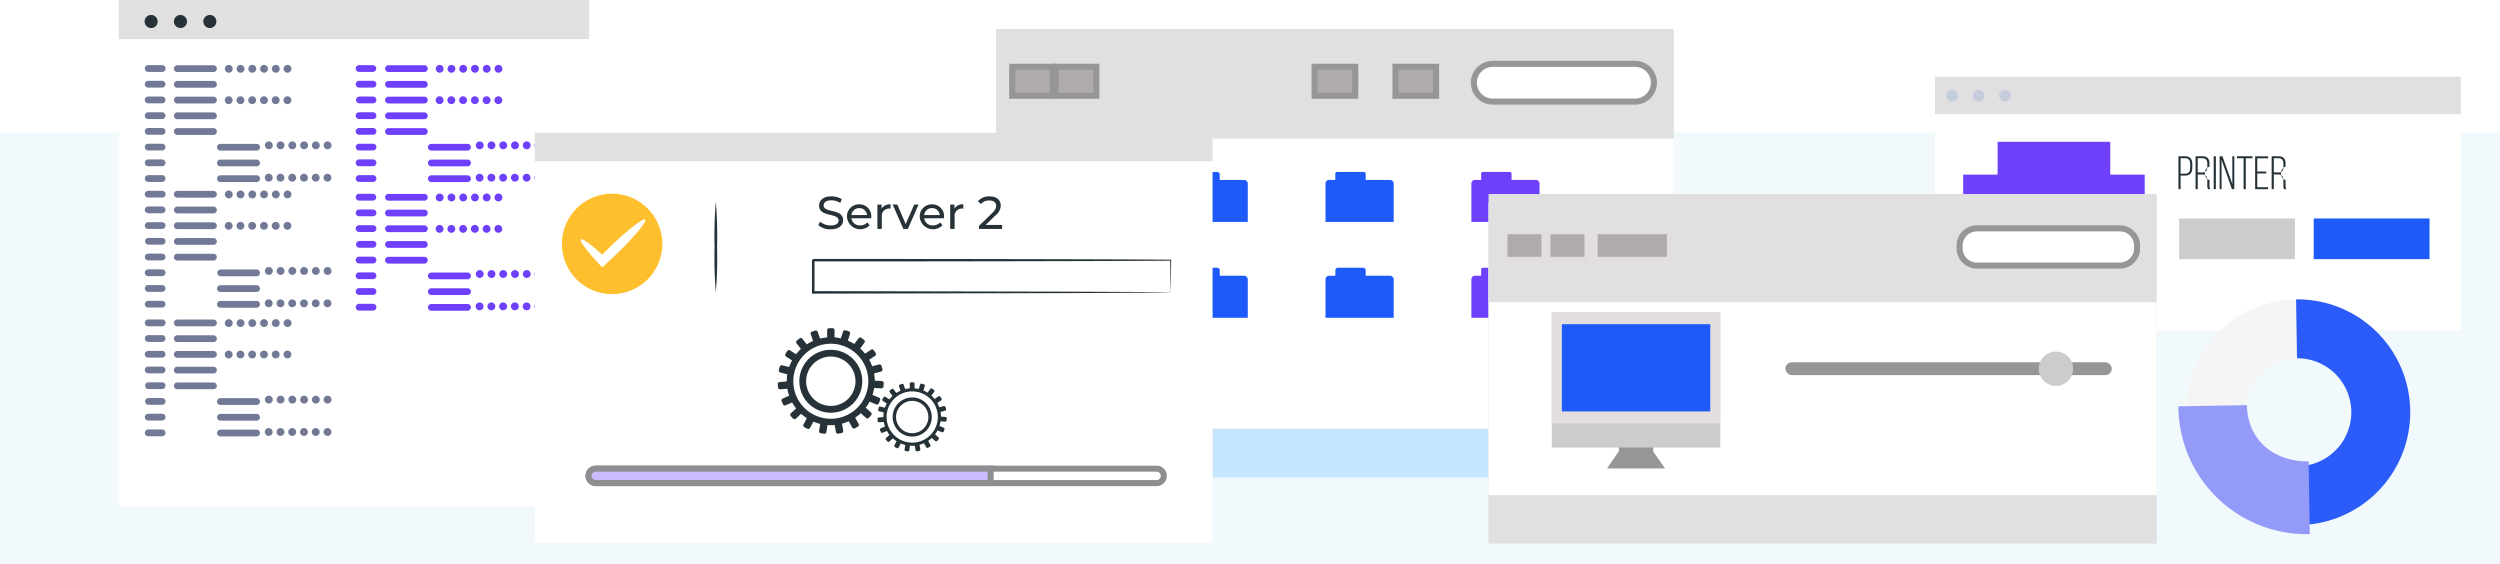 <svg xmlns="http://www.w3.org/2000/svg" xmlns:xlink="http://www.w3.org/1999/xlink" width="400.568" height="90.376" viewBox="0 0 400.568 90.376">
  <defs>
    <clipPath id="clip-path">
      <path id="Trazado_830762" data-name="Trazado 830762" d="M0,0H400.568V90.376H0Z" transform="translate(972.967 523.841)" fill="#12263f" opacity="0.37"/>
    </clipPath>
    <filter id="Trazado_830748" x="150.597" y="0.046" width="126.589" height="85.463" filterUnits="userSpaceOnUse">
      <feOffset dy="3" input="SourceAlpha"/>
      <feGaussianBlur stdDeviation="3" result="blur"/>
      <feFlood flood-opacity="0.161"/>
      <feComposite operator="in" in2="blur"/>
      <feComposite in="SourceGraphic"/>
    </filter>
    <filter id="Trazado_831293" x="10.033" y="-6" width="93.369" height="96.159" filterUnits="userSpaceOnUse">
      <feOffset dy="3" input="SourceAlpha"/>
      <feGaussianBlur stdDeviation="3" result="blur-2"/>
      <feFlood flood-opacity="0.161"/>
      <feComposite operator="in" in2="blur-2"/>
      <feComposite in="SourceGraphic"/>
    </filter>
    <filter id="Trazado_830747" x="76.698" y="15.284" width="126.589" height="80.634" filterUnits="userSpaceOnUse">
      <feOffset dy="3" input="SourceAlpha"/>
      <feGaussianBlur stdDeviation="3" result="blur-3"/>
      <feFlood flood-opacity="0.161"/>
      <feComposite operator="in" in2="blur-3"/>
      <feComposite in="SourceGraphic"/>
    </filter>
    <filter id="Rectángulo_383629" x="301.033" y="8.288" width="102.251" height="53.607" filterUnits="userSpaceOnUse">
      <feOffset dy="3" input="SourceAlpha"/>
      <feGaussianBlur stdDeviation="3" result="blur-4"/>
      <feFlood flood-opacity="0.161"/>
      <feComposite operator="in" in2="blur-4"/>
      <feComposite in="SourceGraphic"/>
    </filter>
    <filter id="Trazado_830749" x="229.502" y="26.459" width="125.062" height="69.636" filterUnits="userSpaceOnUse">
      <feOffset dy="3" input="SourceAlpha"/>
      <feGaussianBlur stdDeviation="3" result="blur-5"/>
      <feFlood flood-opacity="0.161"/>
      <feComposite operator="in" in2="blur-5"/>
      <feComposite in="SourceGraphic"/>
    </filter>
    <clipPath id="clip-path-2">
      <rect id="Rectángulo_383673" data-name="Rectángulo 383673" width="97.621" height="16.087" fill="none"/>
    </clipPath>
    <clipPath id="clip-path-3">
      <rect id="Rectángulo_383674" data-name="Rectángulo 383674" width="10.376" height="7.681" transform="translate(0 0)" fill="none"/>
    </clipPath>
  </defs>
  <g id="Enmascarar_grupo_1059127" data-name="Enmascarar grupo 1059127" transform="translate(-972.967 -523.841)" clip-path="url(#clip-path)">
    <path id="Trazado_830746" data-name="Trazado 830746" d="M0,0H400.568V69.092H0Z" transform="translate(972.967 545.125)" fill="#f2f9fc"/>
    <g id="Grupo_1085026" data-name="Grupo 1085026" transform="translate(1132.564 528.491)">
      <g transform="matrix(1, 0, 0, 1, -159.6, -4.65)" filter="url(#Trazado_830748)">
        <path id="Trazado_830748-2" data-name="Trazado 830748" d="M0,0H108.588V67.463H0Z" transform="translate(159.6 6.05)" fill="#c4e6ff"/>
      </g>
      <path id="Trazado_831295" data-name="Trazado 831295" d="M0,0H108.588V62.634H0Z" transform="translate(0 1.395)" fill="#fff"/>
      <rect id="Rectángulo_383640" data-name="Rectángulo 383640" width="25.384" height="62.634" transform="translate(0 1.395)" fill="#ccc"/>
      <g id="Grupo_1084983" data-name="Grupo 1084983">
        <rect id="Rectángulo_383641" data-name="Rectángulo 383641" width="108.588" height="17.571" fill="#e0e0e0"/>
        <g id="Grupo_1084982" data-name="Grupo 1084982" transform="translate(3.356 2.279)">
          <path id="Trazado_830597" data-name="Trazado 830597" d="M235.143,72.356A1.046,1.046,0,1,1,234.1,71.31,1.047,1.047,0,0,1,235.143,72.356Z" transform="translate(-233.05 -71.31)" fill="#e0e0e0"/>
          <circle id="Elipse_9697" data-name="Elipse 9697" cx="1.046" cy="1.046" r="1.046" transform="translate(4.697)" fill="#e0e0e0"/>
          <path id="Trazado_830598" data-name="Trazado 830598" d="M247.273,72.356a1.046,1.046,0,1,1-1.046-1.046A1.047,1.047,0,0,1,247.273,72.356Z" transform="translate(-235.778 -71.31)" fill="#e0e0e0"/>
        </g>
      </g>
      <path id="Trazado_830599" data-name="Trazado 830599" d="M353.318,81.616h-22.8a3.027,3.027,0,0,1-3.023-3.023h0a3.027,3.027,0,0,1,3.023-3.023h22.8a3.027,3.027,0,0,1,3.023,3.023h0A3.027,3.027,0,0,1,353.318,81.616Z" transform="translate(-250.938 -69.989)" fill="#fff" stroke="#969696" stroke-miterlimit="10" stroke-width="0.97"/>
      <rect id="Rectángulo_383642" data-name="Rectángulo 383642" width="6.511" height="4.65" transform="translate(63.998 6.046)" fill="#b0abab" stroke="#969696" stroke-miterlimit="10" stroke-width="0.97"/>
      <rect id="Rectángulo_383643" data-name="Rectángulo 383643" width="6.511" height="4.65" transform="translate(51.039 6.046)" fill="#b0abab" stroke="#969696" stroke-miterlimit="10" stroke-width="0.97"/>
      <rect id="Rectángulo_383644" data-name="Rectángulo 383644" width="6.511" height="4.65" transform="translate(2.589 6.046)" fill="#b0abab" stroke="#969696" stroke-miterlimit="10" stroke-width="0.97"/>
      <rect id="Rectángulo_383645" data-name="Rectángulo 383645" width="6.511" height="4.65" transform="translate(9.564 6.046)" fill="#b0abab" stroke="#969696" stroke-miterlimit="10" stroke-width="0.97"/>
      <g id="Grupo_1084984" data-name="Grupo 1084984" transform="translate(29.406 22.896)">
        <path id="Trazado_830600" data-name="Trazado 830600" d="M267.249,99.56h9.735a.6.6,0,0,1,.6.6V106.3H266.66v-6.146a.6.6,0,0,1,.6-.6Z" transform="translate(-266.66 -98.281)" fill="#1e5af9"/>
        <rect id="Rectángulo_383646" data-name="Rectángulo 383646" width="4.86" height="2.535" rx="0.38" transform="translate(1.573)" fill="#1e5af9"/>
      </g>
      <g id="Grupo_1084985" data-name="Grupo 1084985" transform="translate(52.783 22.896)">
        <path id="Trazado_830601" data-name="Trazado 830601" d="M297.409,99.56h9.735a.6.6,0,0,1,.6.6V106.3H296.82v-6.146a.6.6,0,0,1,.6-.6Z" transform="translate(-296.82 -98.281)" fill="#1e5af9"/>
        <path id="Trazado_830602" data-name="Trazado 830602" d="M299.145,97.91h4.278a.294.294,0,0,1,.295.295v1.945a.294.294,0,0,1-.295.295h-4.278a.294.294,0,0,1-.295-.295V98.2A.294.294,0,0,1,299.145,97.91Z" transform="translate(-297.277 -97.91)" fill="#1e5af9"/>
      </g>
      <g id="Grupo_1084986" data-name="Grupo 1084986" transform="translate(76.159 22.896)">
        <path id="Trazado_830603" data-name="Trazado 830603" d="M327.569,99.56H337.3a.6.6,0,0,1,.6.6V106.3H326.98v-6.146a.6.6,0,0,1,.6-.6Z" transform="translate(-326.98 -98.281)" fill="#6e40fc"/>
        <path id="Trazado_830604" data-name="Trazado 830604" d="M329.3,97.91h4.278a.294.294,0,0,1,.295.295v1.945a.294.294,0,0,1-.295.295H329.3a.294.294,0,0,1-.295-.295V98.2A.294.294,0,0,1,329.3,97.91Z" transform="translate(-327.437 -97.91)" fill="#6e40fc"/>
      </g>
      <g id="Grupo_1085033" data-name="Grupo 1085033" transform="translate(76.159 38.25)">
        <path id="Trazado_830603-2" data-name="Trazado 830603" d="M327.569,99.56H337.3a.6.6,0,0,1,.6.6V106.3H326.98v-6.146a.6.6,0,0,1,.6-.6Z" transform="translate(-326.98 -98.281)" fill="#6e40fc"/>
        <path id="Trazado_830604-2" data-name="Trazado 830604" d="M329.3,97.91h4.278a.294.294,0,0,1,.295.295v1.945a.294.294,0,0,1-.295.295H329.3a.294.294,0,0,1-.295-.295V98.2A.294.294,0,0,1,329.3,97.91Z" transform="translate(-327.437 -97.91)" fill="#6e40fc"/>
      </g>
      <g id="Grupo_1084987" data-name="Grupo 1084987" transform="translate(29.406 38.25)">
        <path id="Trazado_830605" data-name="Trazado 830605" d="M267.249,119.37h9.735a.6.6,0,0,1,.6.6v6.146H266.66v-6.146a.6.6,0,0,1,.6-.6Z" transform="translate(-266.66 -118.091)" fill="#1e5af9"/>
        <rect id="Rectángulo_383647" data-name="Rectángulo 383647" width="4.86" height="2.535" rx="0.38" transform="translate(1.573)" fill="#1e5af9"/>
      </g>
      <g id="Grupo_1084988" data-name="Grupo 1084988" transform="translate(52.783 38.25)">
        <path id="Trazado_830606" data-name="Trazado 830606" d="M297.409,119.37h9.735a.6.6,0,0,1,.6.6v6.146H296.82v-6.146a.6.6,0,0,1,.6-.6Z" transform="translate(-296.82 -118.091)" fill="#1e5af9"/>
        <rect id="Rectángulo_383648" data-name="Rectángulo 383648" width="4.86" height="2.535" rx="0.38" transform="translate(1.581)" fill="#1e5af9"/>
      </g>
      <g id="Grupo_1084989" data-name="Grupo 1084989" transform="translate(82.143 65.417)">
        <path id="Trazado_830607" data-name="Trazado 830607" d="M354.418,154.044H335.227a.528.528,0,0,1-.527-.527h0a.528.528,0,0,1,.527-.527h19.191a.528.528,0,0,1,.527.527h0A.528.528,0,0,1,354.418,154.044Z" transform="translate(-334.7 -152.82)" fill="#c4c4c4"/>
        <path id="Trazado_830608" data-name="Trazado 830608" d="M340.43,153.46a.69.69,0,1,1-.69-.69A.691.691,0,0,1,340.43,153.46Z" transform="translate(-335.678 -152.77)" fill="#263238"/>
      </g>
    </g>
    <g id="Grupo_1085028" data-name="Grupo 1085028" transform="translate(992 523.841)">
      <g transform="matrix(1, 0, 0, 1, -19.03, 0)" filter="url(#Trazado_831293)">
        <path id="Trazado_831293-2" data-name="Trazado 831293" d="M0,0H75.369V78.159H0Z" transform="translate(19.03)" fill="#fff"/>
      </g>
      <path id="Trazado_831294" data-name="Trazado 831294" d="M0,0H75.369V6.255H0Z" fill="#e0e0e0"/>
      <g id="Grupo_1084994" data-name="Grupo 1084994" transform="translate(4.193 10.394)">
        <path id="Trazado_830615" data-name="Trazado 830615" d="M102.924,82.2h-2.2a.543.543,0,1,1,0-1.085h2.2a.543.543,0,1,1,0,1.085Zm.543,1.969a.539.539,0,0,0-.543-.543h-2.2a.543.543,0,1,0,0,1.085h2.2A.539.539,0,0,0,103.466,84.17Zm0,2.519a.539.539,0,0,0-.543-.543h-2.2a.543.543,0,1,0,0,1.085h2.2A.539.539,0,0,0,103.466,86.689Zm0,2.519a.539.539,0,0,0-.543-.543h-2.2a.543.543,0,1,0,0,1.085h2.2A.539.539,0,0,0,103.466,89.208Zm0,2.519a.539.539,0,0,0-.543-.543h-2.2a.543.543,0,1,0,0,1.085h2.2A.539.539,0,0,0,103.466,91.727Zm0,2.519a.539.539,0,0,0-.543-.543h-2.2a.543.543,0,1,0,0,1.085h2.2A.539.539,0,0,0,103.466,94.246Zm0,2.519a.539.539,0,0,0-.543-.543h-2.2a.543.543,0,1,0,0,1.085h2.2A.539.539,0,0,0,103.466,96.765Zm0,2.519a.539.539,0,0,0-.543-.543h-2.2a.543.543,0,1,0,0,1.085h2.2A.539.539,0,0,0,103.466,99.284Zm8.231-17.61a.539.539,0,0,0-.543-.543h-5.774a.543.543,0,1,0,0,1.085h5.774A.539.539,0,0,0,111.7,81.675Zm0,2.519a.539.539,0,0,0-.543-.543h-5.774a.543.543,0,1,0,0,1.085h5.774A.539.539,0,0,0,111.7,84.194Zm0,2.519a.539.539,0,0,0-.543-.543h-5.774a.543.543,0,1,0,0,1.085h5.774A.539.539,0,0,0,111.7,86.713Zm0,2.519a.539.539,0,0,0-.543-.543h-5.774a.543.543,0,1,0,0,1.085h5.774A.539.539,0,0,0,111.7,89.232Zm0,2.519a.539.539,0,0,0-.543-.543h-5.774a.543.543,0,1,0,0,1.085h5.774A.539.539,0,0,0,111.7,91.751Zm6.914,2.519a.539.539,0,0,0-.543-.543h-5.774a.543.543,0,1,0,0,1.085h5.774A.539.539,0,0,0,118.611,94.27Zm0,2.519a.539.539,0,0,0-.543-.543h-5.774a.543.543,0,1,0,0,1.085h5.774A.539.539,0,0,0,118.611,96.789Zm0,2.519a.539.539,0,0,0-.543-.543h-5.774a.543.543,0,1,0,0,1.085h5.774A.539.539,0,0,0,118.611,99.308ZM114.24,81.7a.628.628,0,1,0-.628.628A.625.625,0,0,0,114.24,81.7Zm1.883,0a.628.628,0,1,0-.628.628A.625.625,0,0,0,116.123,81.7Zm1.883,0a.628.628,0,1,0-.628.628A.625.625,0,0,0,118.007,81.7Zm1.883,0a.628.628,0,1,0-.628.628A.625.625,0,0,0,119.89,81.7Zm1.883,0a.628.628,0,1,0-.628.628A.625.625,0,0,0,121.774,81.7Zm1.883,0a.628.628,0,1,0-.628.628A.625.625,0,0,0,123.657,81.7Zm-9.433,5.03a.628.628,0,1,0-.628.628A.625.625,0,0,0,114.224,86.728Zm1.883,0a.628.628,0,1,0-.628.628A.625.625,0,0,0,116.108,86.728Zm1.883,0a.628.628,0,1,0-.628.628A.625.625,0,0,0,117.991,86.728Zm1.883,0a.628.628,0,1,0-.628.628A.625.625,0,0,0,119.875,86.728Zm1.883,0a.628.628,0,1,0-.628.628A.625.625,0,0,0,121.758,86.728Zm1.883,0a.628.628,0,1,0-.628.628A.625.625,0,0,0,123.642,86.728Zm-2.984,7.231a.628.628,0,1,0-.628.628A.625.625,0,0,0,120.658,93.96Zm1.883,0a.628.628,0,1,0-.628.628A.625.625,0,0,0,122.541,93.96Zm1.883,0a.628.628,0,1,0-.628.628A.625.625,0,0,0,124.424,93.96Zm1.883,0a.628.628,0,1,0-.628.628A.625.625,0,0,0,126.308,93.96Zm1.883,0a.628.628,0,1,0-.628.628A.625.625,0,0,0,128.191,93.96Zm1.883,0a.628.628,0,1,0-.628.628A.625.625,0,0,0,130.075,93.96Zm-9.433,5.185a.628.628,0,1,0-.628.628A.625.625,0,0,0,120.642,99.145Zm1.883,0a.628.628,0,1,0-.628.628A.625.625,0,0,0,122.525,99.145Zm1.883,0a.628.628,0,1,0-.628.628A.625.625,0,0,0,124.409,99.145Zm1.883,0a.628.628,0,1,0-.628.628A.625.625,0,0,0,126.292,99.145Zm1.883,0a.628.628,0,1,0-.628.628A.625.625,0,0,0,128.176,99.145Zm1.883,0a.628.628,0,1,0-.628.628A.625.625,0,0,0,130.059,99.145Z" transform="translate(-100.18 -81.07)" fill="#727997"/>
        <path id="Trazado_830616" data-name="Trazado 830616" d="M102.924,108.172h-2.2a.543.543,0,1,1,0-1.085h2.2a.543.543,0,1,1,0,1.085Zm.543,1.969a.539.539,0,0,0-.543-.543h-2.2a.543.543,0,1,0,0,1.085h2.2A.539.539,0,0,0,103.466,110.14Zm0,2.519a.539.539,0,0,0-.543-.543h-2.2a.543.543,0,1,0,0,1.085h2.2A.539.539,0,0,0,103.466,112.659Zm0,2.519a.539.539,0,0,0-.543-.543h-2.2a.543.543,0,0,0,0,1.085h2.2A.539.539,0,0,0,103.466,115.178Zm0,2.519a.539.539,0,0,0-.543-.543h-2.2a.543.543,0,1,0,0,1.085h2.2A.539.539,0,0,0,103.466,117.7Zm0,2.519a.539.539,0,0,0-.543-.543h-2.2a.543.543,0,1,0,0,1.085h2.2A.539.539,0,0,0,103.466,120.216Zm0,2.519a.539.539,0,0,0-.543-.543h-2.2a.543.543,0,1,0,0,1.085h2.2A.539.539,0,0,0,103.466,122.735Zm0,2.519a.539.539,0,0,0-.543-.543h-2.2a.543.543,0,1,0,0,1.085h2.2A.539.539,0,0,0,103.466,125.254Zm8.231-17.61a.539.539,0,0,0-.543-.543h-5.774a.543.543,0,1,0,0,1.085h5.774A.539.539,0,0,0,111.7,107.645Zm0,2.519a.539.539,0,0,0-.543-.543h-5.774a.543.543,0,1,0,0,1.085h5.774A.539.539,0,0,0,111.7,110.164Zm0,2.519a.539.539,0,0,0-.543-.543h-5.774a.543.543,0,1,0,0,1.085h5.774A.539.539,0,0,0,111.7,112.683Zm0,2.519a.539.539,0,0,0-.543-.543h-5.774a.543.543,0,1,0,0,1.085h5.774A.539.539,0,0,0,111.7,115.2Zm0,2.519a.539.539,0,0,0-.543-.543h-5.774a.543.543,0,1,0,0,1.085h5.774A.539.539,0,0,0,111.7,117.721Zm6.914,2.519a.539.539,0,0,0-.543-.543h-5.774a.543.543,0,0,0,0,1.085h5.774A.539.539,0,0,0,118.611,120.24Zm0,2.519a.539.539,0,0,0-.543-.543h-5.774a.543.543,0,1,0,0,1.085h5.774A.539.539,0,0,0,118.611,122.759Zm0,2.519a.539.539,0,0,0-.543-.543h-5.774a.543.543,0,1,0,0,1.085h5.774A.539.539,0,0,0,118.611,125.278Zm-4.371-17.61a.628.628,0,1,0-.628.628A.625.625,0,0,0,114.24,107.668Zm1.883,0a.628.628,0,1,0-.628.628A.625.625,0,0,0,116.123,107.668Zm1.883,0a.628.628,0,1,0-.628.628A.625.625,0,0,0,118.007,107.668Zm1.883,0a.628.628,0,1,0-.628.628A.625.625,0,0,0,119.89,107.668Zm1.883,0a.628.628,0,1,0-.628.628A.625.625,0,0,0,121.774,107.668Zm1.883,0a.628.628,0,1,0-.628.628A.625.625,0,0,0,123.657,107.668Zm-9.433,5.03a.628.628,0,1,0-.628.628A.625.625,0,0,0,114.224,112.7Zm1.883,0a.628.628,0,1,0-.628.628A.625.625,0,0,0,116.108,112.7Zm1.883,0a.628.628,0,1,0-.628.628A.625.625,0,0,0,117.991,112.7Zm1.883,0a.628.628,0,1,0-.628.628A.625.625,0,0,0,119.875,112.7Zm1.883,0a.628.628,0,1,0-.628.628A.625.625,0,0,0,121.758,112.7Zm1.883,0a.628.628,0,1,0-.628.628A.625.625,0,0,0,123.642,112.7Zm-2.984,7.231a.628.628,0,1,0-.628.628A.625.625,0,0,0,120.658,119.93Zm1.883,0a.628.628,0,1,0-.628.628A.625.625,0,0,0,122.541,119.93Zm1.883,0a.628.628,0,1,0-.628.628A.625.625,0,0,0,124.424,119.93Zm1.883,0a.628.628,0,1,0-.628.628A.625.625,0,0,0,126.308,119.93Zm1.883,0a.628.628,0,1,0-.628.628A.625.625,0,0,0,128.191,119.93Zm1.883,0a.628.628,0,1,0-.628.628A.625.625,0,0,0,130.075,119.93Zm-9.433,5.185a.628.628,0,1,0-.628.628A.625.625,0,0,0,120.642,125.115Zm1.883,0a.628.628,0,1,0-.628.628A.625.625,0,0,0,122.525,125.115Zm1.883,0a.628.628,0,1,0-.628.628A.625.625,0,0,0,124.409,125.115Zm1.883,0a.628.628,0,1,0-.628.628A.625.625,0,0,0,126.292,125.115Zm1.883,0a.628.628,0,1,0-.628.628A.625.625,0,0,0,128.176,125.115Zm1.883,0a.628.628,0,1,0-.628.628A.625.625,0,0,0,130.059,125.115Z" transform="translate(-100.18 -86.911)" fill="#727997"/>
        <path id="Trazado_830617" data-name="Trazado 830617" d="M102.924,134.772h-2.2a.543.543,0,1,1,0-1.085h2.2a.543.543,0,1,1,0,1.085Zm.543,1.969a.539.539,0,0,0-.543-.543h-2.2a.543.543,0,1,0,0,1.085h2.2A.539.539,0,0,0,103.466,136.74Zm0,2.519a.539.539,0,0,0-.543-.543h-2.2a.543.543,0,1,0,0,1.085h2.2A.539.539,0,0,0,103.466,139.259Zm0,2.519a.539.539,0,0,0-.543-.543h-2.2a.543.543,0,1,0,0,1.085h2.2A.539.539,0,0,0,103.466,141.778Zm0,2.519a.539.539,0,0,0-.543-.543h-2.2a.543.543,0,0,0,0,1.085h2.2A.539.539,0,0,0,103.466,144.3Zm0,2.519a.539.539,0,0,0-.543-.543h-2.2a.543.543,0,0,0,0,1.085h2.2A.539.539,0,0,0,103.466,146.816Zm0,2.519a.539.539,0,0,0-.543-.543h-2.2a.543.543,0,1,0,0,1.085h2.2A.539.539,0,0,0,103.466,149.335Zm0,2.519a.539.539,0,0,0-.543-.543h-2.2a.543.543,0,1,0,0,1.085h2.2A.539.539,0,0,0,103.466,151.854Zm8.231-17.61a.539.539,0,0,0-.543-.543h-5.774a.543.543,0,1,0,0,1.085h5.774A.539.539,0,0,0,111.7,134.245Zm0,2.519a.539.539,0,0,0-.543-.543h-5.774a.543.543,0,1,0,0,1.085h5.774A.539.539,0,0,0,111.7,136.764Zm0,2.519a.539.539,0,0,0-.543-.543h-5.774a.543.543,0,1,0,0,1.085h5.774A.539.539,0,0,0,111.7,139.283Zm0,2.519a.539.539,0,0,0-.543-.543h-5.774a.543.543,0,1,0,0,1.085h5.774A.539.539,0,0,0,111.7,141.8Zm0,2.519a.539.539,0,0,0-.543-.543h-5.774a.543.543,0,1,0,0,1.085h5.774A.539.539,0,0,0,111.7,144.321Zm6.914,2.519a.539.539,0,0,0-.543-.543h-5.774a.543.543,0,1,0,0,1.085h5.774A.539.539,0,0,0,118.611,146.84Zm0,2.519a.539.539,0,0,0-.543-.543h-5.774a.543.543,0,1,0,0,1.085h5.774A.539.539,0,0,0,118.611,149.359Zm0,2.519a.539.539,0,0,0-.543-.543h-5.774a.543.543,0,1,0,0,1.085h5.774A.539.539,0,0,0,118.611,151.878Zm-4.371-17.61a.628.628,0,1,0-.628.628A.625.625,0,0,0,114.24,134.268Zm1.883,0a.628.628,0,1,0-.628.628A.625.625,0,0,0,116.123,134.268Zm1.883,0a.628.628,0,1,0-.628.628A.625.625,0,0,0,118.007,134.268Zm1.883,0a.628.628,0,1,0-.628.628A.625.625,0,0,0,119.89,134.268Zm1.883,0a.628.628,0,1,0-.628.628A.625.625,0,0,0,121.774,134.268Zm1.883,0a.628.628,0,1,0-.628.628A.625.625,0,0,0,123.657,134.268Zm-9.433,5.03a.628.628,0,1,0-.628.628A.625.625,0,0,0,114.224,139.3Zm1.883,0a.628.628,0,1,0-.628.628A.625.625,0,0,0,116.108,139.3Zm1.883,0a.628.628,0,1,0-.628.628A.625.625,0,0,0,117.991,139.3Zm1.883,0a.628.628,0,1,0-.628.628A.625.625,0,0,0,119.875,139.3Zm1.883,0a.628.628,0,1,0-.628.628A.625.625,0,0,0,121.758,139.3Zm1.883,0a.628.628,0,1,0-.628.628A.625.625,0,0,0,123.642,139.3Zm-2.984,7.232a.628.628,0,1,0-.628.628A.625.625,0,0,0,120.658,146.53Zm1.883,0a.628.628,0,1,0-.628.628A.625.625,0,0,0,122.541,146.53Zm1.883,0a.628.628,0,1,0-.628.628A.625.625,0,0,0,124.424,146.53Zm1.883,0a.628.628,0,1,0-.628.628A.625.625,0,0,0,126.308,146.53Zm1.883,0a.628.628,0,1,0-.628.628A.625.625,0,0,0,128.191,146.53Zm1.883,0a.628.628,0,1,0-.628.628A.625.625,0,0,0,130.075,146.53Zm-9.433,5.185a.628.628,0,1,0-.628.628A.625.625,0,0,0,120.642,151.715Zm1.883,0a.628.628,0,1,0-.628.628A.625.625,0,0,0,122.525,151.715Zm1.883,0a.628.628,0,1,0-.628.628A.625.625,0,0,0,124.409,151.715Zm1.883,0a.628.628,0,1,0-.628.628A.625.625,0,0,0,126.292,151.715Zm1.883,0a.628.628,0,1,0-.628.628A.625.625,0,0,0,128.176,151.715Zm1.883,0a.628.628,0,1,0-.628.628A.625.625,0,0,0,130.059,151.715Z" transform="translate(-100.18 -92.894)" fill="#727997"/>
        <path id="Trazado_830618" data-name="Trazado 830618" d="M146.524,82.2h-2.2a.543.543,0,1,1,0-1.085h2.2a.543.543,0,0,1,0,1.085Zm.543,1.969a.539.539,0,0,0-.543-.543h-2.2a.543.543,0,1,0,0,1.085h2.2A.539.539,0,0,0,147.066,84.17Zm0,2.519a.539.539,0,0,0-.543-.543h-2.2a.543.543,0,0,0,0,1.085h2.2A.539.539,0,0,0,147.066,86.689Zm0,2.519a.539.539,0,0,0-.543-.543h-2.2a.543.543,0,1,0,0,1.085h2.2A.539.539,0,0,0,147.066,89.208Zm0,2.519a.539.539,0,0,0-.543-.543h-2.2a.543.543,0,1,0,0,1.085h2.2A.539.539,0,0,0,147.066,91.727Zm0,2.519a.539.539,0,0,0-.543-.543h-2.2a.543.543,0,1,0,0,1.085h2.2A.539.539,0,0,0,147.066,94.246Zm0,2.519a.539.539,0,0,0-.543-.543h-2.2a.543.543,0,1,0,0,1.085h2.2A.539.539,0,0,0,147.066,96.765Zm0,2.519a.539.539,0,0,0-.543-.543h-2.2a.543.543,0,1,0,0,1.085h2.2A.539.539,0,0,0,147.066,99.284Zm8.231-17.61a.539.539,0,0,0-.543-.543h-5.774a.543.543,0,0,0,0,1.085h5.774A.539.539,0,0,0,155.3,81.675Zm0,2.519a.539.539,0,0,0-.543-.543h-5.774a.543.543,0,0,0,0,1.085h5.774A.539.539,0,0,0,155.3,84.194Zm0,2.519a.539.539,0,0,0-.543-.543h-5.774a.543.543,0,0,0,0,1.085h5.774A.539.539,0,0,0,155.3,86.713Zm0,2.519a.539.539,0,0,0-.543-.543h-5.774a.543.543,0,0,0,0,1.085h5.774A.539.539,0,0,0,155.3,89.232Zm0,2.519a.539.539,0,0,0-.543-.543h-5.774a.543.543,0,0,0,0,1.085h5.774A.539.539,0,0,0,155.3,91.751Zm6.914,2.519a.539.539,0,0,0-.543-.543h-5.774a.543.543,0,1,0,0,1.085h5.774A.539.539,0,0,0,162.211,94.27Zm0,2.519a.539.539,0,0,0-.543-.543h-5.774a.543.543,0,1,0,0,1.085h5.774A.539.539,0,0,0,162.211,96.789Zm0,2.519a.539.539,0,0,0-.543-.543h-5.774a.543.543,0,1,0,0,1.085h5.774A.539.539,0,0,0,162.211,99.308ZM157.84,81.7a.628.628,0,1,0-.628.628A.625.625,0,0,0,157.84,81.7Zm1.883,0a.628.628,0,1,0-.628.628A.625.625,0,0,0,159.723,81.7Zm1.883,0a.628.628,0,1,0-.628.628A.625.625,0,0,0,161.607,81.7Zm1.883,0a.628.628,0,1,0-.628.628A.625.625,0,0,0,163.49,81.7Zm1.883,0a.628.628,0,1,0-.628.628A.625.625,0,0,0,165.374,81.7Zm1.883,0a.628.628,0,1,0-.628.628A.625.625,0,0,0,167.257,81.7Zm-9.433,5.03a.628.628,0,1,0-.628.628A.625.625,0,0,0,157.824,86.728Zm1.883,0a.628.628,0,1,0-.628.628A.625.625,0,0,0,159.708,86.728Zm1.883,0a.628.628,0,1,0-.628.628A.625.625,0,0,0,161.591,86.728Zm1.883,0a.628.628,0,1,0-.628.628A.625.625,0,0,0,163.475,86.728Zm1.883,0a.628.628,0,1,0-.628.628A.625.625,0,0,0,165.358,86.728Zm1.883,0a.628.628,0,1,0-.628.628A.625.625,0,0,0,167.242,86.728Zm-2.984,7.231a.628.628,0,1,0-.628.628A.625.625,0,0,0,164.258,93.96Zm1.883,0a.628.628,0,1,0-.628.628A.625.625,0,0,0,166.141,93.96Zm1.883,0a.628.628,0,1,0-.628.628A.625.625,0,0,0,168.024,93.96Zm1.883,0a.628.628,0,1,0-.628.628A.625.625,0,0,0,169.908,93.96Zm1.883,0a.628.628,0,1,0-.628.628A.625.625,0,0,0,171.791,93.96Zm1.883,0a.628.628,0,1,0-.628.628A.625.625,0,0,0,173.675,93.96Zm-9.433,5.185a.628.628,0,1,0-.628.628A.625.625,0,0,0,164.242,99.145Zm1.883,0a.628.628,0,1,0-.628.628A.625.625,0,0,0,166.125,99.145Zm1.883,0a.628.628,0,1,0-.628.628A.625.625,0,0,0,168.009,99.145Zm1.883,0a.628.628,0,1,0-.628.628A.625.625,0,0,0,169.892,99.145Zm1.883,0a.628.628,0,1,0-.628.628A.625.625,0,0,0,171.776,99.145Zm1.883,0a.628.628,0,1,0-.628.628A.625.625,0,0,0,173.659,99.145Z" transform="translate(-109.987 -81.07)" fill="#6e40fc"/>
        <path id="Trazado_830619" data-name="Trazado 830619" d="M146.524,108.8h-2.2a.543.543,0,1,1,0-1.085h2.2a.543.543,0,0,1,0,1.085Zm.543,1.969a.539.539,0,0,0-.543-.543h-2.2a.543.543,0,1,0,0,1.085h2.2A.539.539,0,0,0,147.066,110.77Zm0,2.519a.539.539,0,0,0-.543-.543h-2.2a.543.543,0,1,0,0,1.085h2.2A.539.539,0,0,0,147.066,113.289Zm0,2.519a.539.539,0,0,0-.543-.543h-2.2a.543.543,0,0,0,0,1.085h2.2A.539.539,0,0,0,147.066,115.808Zm0,2.519a.539.539,0,0,0-.543-.543h-2.2a.543.543,0,1,0,0,1.085h2.2A.539.539,0,0,0,147.066,118.327Zm0,2.519a.539.539,0,0,0-.543-.543h-2.2a.543.543,0,1,0,0,1.085h2.2A.539.539,0,0,0,147.066,120.846Zm0,2.519a.539.539,0,0,0-.543-.543h-2.2a.543.543,0,1,0,0,1.085h2.2A.539.539,0,0,0,147.066,123.365Zm0,2.519a.539.539,0,0,0-.543-.543h-2.2a.543.543,0,1,0,0,1.085h2.2A.539.539,0,0,0,147.066,125.884Zm8.231-17.61a.539.539,0,0,0-.543-.543h-5.774a.543.543,0,0,0,0,1.085h5.774A.539.539,0,0,0,155.3,108.275Zm0,2.519a.539.539,0,0,0-.543-.543h-5.774a.543.543,0,0,0,0,1.085h5.774A.539.539,0,0,0,155.3,110.794Zm0,2.519a.539.539,0,0,0-.543-.543h-5.774a.543.543,0,0,0,0,1.085h5.774A.539.539,0,0,0,155.3,113.313Zm0,2.519a.539.539,0,0,0-.543-.543h-5.774a.543.543,0,0,0,0,1.085h5.774A.539.539,0,0,0,155.3,115.832Zm0,2.519a.539.539,0,0,0-.543-.543h-5.774a.543.543,0,0,0,0,1.085h5.774A.539.539,0,0,0,155.3,118.351Zm6.914,2.519a.539.539,0,0,0-.543-.543h-5.774a.543.543,0,1,0,0,1.085h5.774A.539.539,0,0,0,162.211,120.87Zm0,2.519a.539.539,0,0,0-.543-.543h-5.774a.543.543,0,1,0,0,1.085h5.774A.539.539,0,0,0,162.211,123.389Zm0,2.519a.539.539,0,0,0-.543-.543h-5.774a.543.543,0,1,0,0,1.085h5.774A.539.539,0,0,0,162.211,125.908ZM157.84,108.3a.628.628,0,1,0-.628.628A.625.625,0,0,0,157.84,108.3Zm1.883,0a.628.628,0,1,0-.628.628A.625.625,0,0,0,159.723,108.3Zm1.883,0a.628.628,0,1,0-.628.628A.625.625,0,0,0,161.607,108.3Zm1.883,0a.628.628,0,1,0-.628.628A.625.625,0,0,0,163.49,108.3Zm1.883,0a.628.628,0,1,0-.628.628A.625.625,0,0,0,165.374,108.3Zm1.883,0a.628.628,0,1,0-.628.628A.625.625,0,0,0,167.257,108.3Zm-9.433,5.03a.628.628,0,1,0-.628.628A.625.625,0,0,0,157.824,113.328Zm1.883,0a.628.628,0,1,0-.628.628A.625.625,0,0,0,159.708,113.328Zm1.883,0a.628.628,0,1,0-.628.628A.625.625,0,0,0,161.591,113.328Zm1.883,0a.628.628,0,1,0-.628.628A.625.625,0,0,0,163.475,113.328Zm1.883,0a.628.628,0,1,0-.628.628A.625.625,0,0,0,165.358,113.328Zm1.883,0a.628.628,0,1,0-.628.628A.625.625,0,0,0,167.242,113.328Zm-2.984,7.231a.628.628,0,1,0-.628.628A.625.625,0,0,0,164.258,120.56Zm1.883,0a.628.628,0,1,0-.628.628A.625.625,0,0,0,166.141,120.56Zm1.883,0a.628.628,0,1,0-.628.628A.625.625,0,0,0,168.024,120.56Zm1.883,0a.628.628,0,1,0-.628.628A.625.625,0,0,0,169.908,120.56Zm1.883,0a.628.628,0,1,0-.628.628A.625.625,0,0,0,171.791,120.56Zm1.883,0a.628.628,0,1,0-.628.628A.625.625,0,0,0,173.675,120.56Zm-9.433,5.185a.628.628,0,1,0-.628.628A.625.625,0,0,0,164.242,125.745Zm1.883,0a.628.628,0,1,0-.628.628A.625.625,0,0,0,166.125,125.745Zm1.883,0a.628.628,0,1,0-.628.628A.625.625,0,0,0,168.009,125.745Zm1.883,0a.628.628,0,1,0-.628.628A.625.625,0,0,0,169.892,125.745Zm1.883,0a.628.628,0,1,0-.628.628A.625.625,0,0,0,171.776,125.745Zm1.883,0a.628.628,0,1,0-.628.628A.625.625,0,0,0,173.659,125.745Z" transform="translate(-109.987 -87.053)" fill="#6e40fc"/>
      </g>
      <g id="Grupo_1084995" data-name="Grupo 1084995" transform="translate(4.139 2.395)">
        <path id="Trazado_830620" data-name="Trazado 830620" d="M102.2,71.8a1.046,1.046,0,1,1-1.046-1.046A1.047,1.047,0,0,1,102.2,71.8Z" transform="translate(-100.11 -70.75)" fill="#263238"/>
        <path id="Trazado_830621" data-name="Trazado 830621" d="M108.263,71.8a1.046,1.046,0,1,1-1.046-1.046A1.047,1.047,0,0,1,108.263,71.8Z" transform="translate(-101.473 -70.75)" fill="#263238"/>
        <path id="Trazado_830622" data-name="Trazado 830622" d="M114.333,71.8a1.046,1.046,0,1,1-1.046-1.046A1.047,1.047,0,0,1,114.333,71.8Z" transform="translate(-102.838 -70.75)" fill="#263238"/>
      </g>
    </g>
    <g id="Grupo_1085029" data-name="Grupo 1085029" transform="translate(1058.665 545.125)">
      <g transform="matrix(1, 0, 0, 1, -85.7, -21.28)" filter="url(#Trazado_830747)">
        <path id="Trazado_830747-2" data-name="Trazado 830747" d="M0,0H108.588V62.634H0Z" transform="translate(85.7 21.28)" fill="#fff"/>
      </g>
      <g id="Grupo_1084997" data-name="Grupo 1084997" transform="translate(38.931 31.317)">
        <path id="Trazado_830623" data-name="Trazado 830623" d="M248.972,159.1l-1.139-.078a7.018,7.018,0,0,0-.108-1.147l1.1-.295a.327.327,0,0,0,.233-.4l-.139-.512a.327.327,0,0,0-.4-.233l-1.1.295a7.113,7.113,0,0,0-.481-1.046l.946-.636a.324.324,0,0,0,.085-.45l-.294-.442a.324.324,0,0,0-.45-.085l-.946.636a6.737,6.737,0,0,0-.791-.837l.69-.915a.33.33,0,0,0-.062-.457l-.426-.318a.331.331,0,0,0-.457.062l-.69.915a7.128,7.128,0,0,0-1.023-.535l.349-1.085a.327.327,0,0,0-.209-.411l-.5-.163a.327.327,0,0,0-.411.209l-.349,1.085a7.3,7.3,0,0,0-1.015-.163v-1.139a.327.327,0,0,0-.326-.326h-.535a.327.327,0,0,0-.326.326V152.1a6.987,6.987,0,0,0-1.139.186l-.372-1.077a.32.32,0,0,0-.411-.2l-.5.171a.32.32,0,0,0-.2.411l.372,1.077a7.126,7.126,0,0,0-1.015.55l-.705-.9a.33.33,0,0,0-.457-.054l-.419.326a.33.33,0,0,0-.054.457l.705.9a6.749,6.749,0,0,0-.775.853l-.961-.62a.326.326,0,0,0-.45.093l-.287.45a.326.326,0,0,0,.093.45l.953.62a7.1,7.1,0,0,0-.457,1.054L233,156.569a.326.326,0,0,0-.4.24l-.132.519a.326.326,0,0,0,.24.4l1.108.279a6.738,6.738,0,0,0-.093,1.124v.023l-1.139.1a.322.322,0,0,0-.294.349l.046.527a.322.322,0,0,0,.349.295l1.139-.1a6.734,6.734,0,0,0,.287,1.116l-1.039.465a.318.318,0,0,0-.163.426l.217.488a.318.318,0,0,0,.426.163l1.039-.465a7.365,7.365,0,0,0,.636.961l-.837.775a.321.321,0,0,0-.015.457l.364.388a.321.321,0,0,0,.457.015l.837-.775a7.3,7.3,0,0,0,.915.7l-.535,1.008a.33.33,0,0,0,.132.442l.473.248a.33.33,0,0,0,.442-.132l.535-1.008a7.229,7.229,0,0,0,1.093.364l-.178,1.124a.324.324,0,0,0,.271.372l.527.085a.324.324,0,0,0,.372-.271l.178-1.132q.256.023.512.023a5.722,5.722,0,0,0,.636-.031l.2,1.124a.326.326,0,0,0,.38.264l.527-.093a.326.326,0,0,0,.263-.38l-.2-1.124a7.519,7.519,0,0,0,1.085-.388l.55,1a.321.321,0,0,0,.442.124l.465-.256a.321.321,0,0,0,.124-.442l-.55-1a7.325,7.325,0,0,0,.9-.721l.845.767a.328.328,0,0,0,.457-.023l.357-.4a.328.328,0,0,0-.023-.457l-.845-.76a6.632,6.632,0,0,0,.62-.969l1.046.442a.321.321,0,0,0,.426-.17l.209-.488a.321.321,0,0,0-.171-.426l-1.046-.442a7.666,7.666,0,0,0,.271-1.124l1.139.077a.328.328,0,0,0,.349-.3l.039-.527a.328.328,0,0,0-.3-.349Zm-8.185,3.976a3.953,3.953,0,1,1,3.953-3.953A3.95,3.95,0,0,1,240.787,163.08Z" transform="translate(-232.298 -150.64)" fill="#263238"/>
        <path id="Trazado_830624" data-name="Trazado 830624" d="M247.173,159.986a5.526,5.526,0,1,1-5.526-5.526A5.524,5.524,0,0,1,247.173,159.986Z" transform="translate(-233.158 -151.499)" fill="none" stroke="#fff" stroke-miterlimit="10" stroke-width="0.97"/>
      </g>
      <g id="Grupo_1084998" data-name="Grupo 1084998" transform="translate(54.898 39.974)">
        <path id="Trazado_830625" data-name="Trazado 830625" d="M263.828,167.36l-.744-.054a4.846,4.846,0,0,0-.07-.752l.721-.194a.21.21,0,0,0,.147-.264l-.093-.333a.21.21,0,0,0-.264-.147l-.721.194a4.62,4.62,0,0,0-.318-.69l.62-.419a.205.205,0,0,0,.054-.295l-.194-.287a.205.205,0,0,0-.295-.054l-.62.419a4.96,4.96,0,0,0-.519-.55l.45-.6a.21.21,0,0,0-.039-.295l-.279-.209a.21.21,0,0,0-.295.039l-.45.6a4.938,4.938,0,0,0-.667-.349l.233-.713a.215.215,0,0,0-.14-.271l-.333-.108a.215.215,0,0,0-.271.139l-.232.713a4.78,4.78,0,0,0-.667-.109v-.752a.208.208,0,0,0-.209-.209h-.349a.208.208,0,0,0-.209.209v.752a4.657,4.657,0,0,0-.744.124l-.24-.705a.217.217,0,0,0-.271-.132l-.333.116a.217.217,0,0,0-.132.271l.24.705a4.269,4.269,0,0,0-.667.364l-.457-.589a.219.219,0,0,0-.3-.039l-.271.217a.219.219,0,0,0-.039.3l.457.589a4.37,4.37,0,0,0-.512.558l-.628-.411a.212.212,0,0,0-.295.062l-.186.295a.212.212,0,0,0,.062.295l.628.4a5.023,5.023,0,0,0-.3.69l-.729-.178a.2.2,0,0,0-.256.155l-.085.341a.2.2,0,0,0,.155.256l.729.178a4.644,4.644,0,0,0-.062.736v.015l-.744.062a.216.216,0,0,0-.194.233l.031.349a.216.216,0,0,0,.233.194l.744-.062a5.568,5.568,0,0,0,.186.729l-.682.3a.21.21,0,0,0-.109.279l.14.318a.21.21,0,0,0,.279.109l.682-.3a4.426,4.426,0,0,0,.419.628l-.55.512a.211.211,0,0,0-.008.3l.24.256a.211.211,0,0,0,.3.008l.55-.512a4.2,4.2,0,0,0,.6.457l-.349.659a.215.215,0,0,0,.085.287l.31.163a.215.215,0,0,0,.287-.085l.349-.659a4.823,4.823,0,0,0,.713.24l-.116.736a.211.211,0,0,0,.178.24l.341.054a.211.211,0,0,0,.24-.178l.116-.736c.109.008.225.016.341.016a2.529,2.529,0,0,0,.419-.023l.132.736a.212.212,0,0,0,.248.171l.341-.062a.212.212,0,0,0,.171-.248l-.132-.736a3.914,3.914,0,0,0,.713-.256l.364.651a.215.215,0,0,0,.287.085l.3-.171a.215.215,0,0,0,.085-.287l-.364-.651a4.918,4.918,0,0,0,.589-.473l.558.5a.218.218,0,0,0,.3-.016l.233-.256a.218.218,0,0,0-.016-.3l-.558-.5a4.186,4.186,0,0,0,.4-.636l.69.295a.208.208,0,0,0,.279-.116l.14-.318a.208.208,0,0,0-.116-.279l-.69-.295a4.632,4.632,0,0,0,.178-.736l.744.054a.21.21,0,0,0,.225-.2l.023-.349a.21.21,0,0,0-.2-.225Zm-5.364,2.6a2.589,2.589,0,1,1,2.589-2.589A2.588,2.588,0,0,1,258.465,169.964Z" transform="translate(-252.899 -161.81)" fill="#263238"/>
        <path id="Trazado_830626" data-name="Trazado 830626" d="M262.649,167.93a3.62,3.62,0,1,1-3.62-3.62A3.619,3.619,0,0,1,262.649,167.93Z" transform="translate(-253.464 -162.372)" fill="none" stroke="#fff" stroke-miterlimit="10" stroke-width="0.97"/>
      </g>
      <g id="Grupo_1085001" data-name="Grupo 1085001">
        <rect id="Rectángulo_383663" data-name="Rectángulo 383663" width="108.588" height="4.542" fill="#e0e0e0"/>
      </g>
      <path id="Trazado_830642" data-name="Trazado 830642" d="M284.187,181.97H194.325a1.158,1.158,0,0,1-1.155-1.155h0a1.158,1.158,0,0,1,1.155-1.155h89.863a1.158,1.158,0,0,1,1.155,1.155h0A1.158,1.158,0,0,1,284.187,181.97Z" transform="translate(-184.567 -125.851)" fill="#fff" stroke="#8d8e8f" stroke-miterlimit="10" stroke-width="0.97"/>
      <path id="Trazado_830643" data-name="Trazado 830643" d="M257.595,179.65h-63.27a1.155,1.155,0,0,0,0,2.31h63.27v-2.31Z" transform="translate(-184.567 -125.848)" fill="#ccbcfe" stroke="#8d8e8f" stroke-miterlimit="10" stroke-width="0.97"/>
    </g>
    <g id="Grupo_1085025" data-name="Grupo 1085025" transform="translate(1283 536.121)">
      <g transform="matrix(1, 0, 0, 1, -310.03, -12.28)" filter="url(#Rectángulo_383629)">
        <rect id="Rectángulo_383629-2" data-name="Rectángulo 383629" width="84.251" height="35.607" transform="translate(310.03 14.29)" fill="#fff"/>
      </g>
      <g id="Grupo_1084978" data-name="Grupo 1084978" transform="translate(0 0)">
        <rect id="Rectángulo_383630" data-name="Rectángulo 383630" width="84.251" height="6.015" fill="#e0e0e0"/>
        <g id="Grupo_1084977" data-name="Grupo 1084977" transform="translate(1.814 2.116)">
          <path id="Trazado_830589" data-name="Trazado 830589" d="M98.986,180.268a.938.938,0,1,1-.938-.938A.936.936,0,0,1,98.986,180.268Z" transform="translate(-97.11 -179.33)" fill="#c5cddc"/>
          <circle id="Elipse_9695" data-name="Elipse 9695" cx="0.938" cy="0.938" r="0.938" transform="translate(4.224 0)" fill="#c5cddc"/>
          <circle id="Elipse_9696" data-name="Elipse 9696" cx="0.938" cy="0.938" r="0.938" transform="translate(8.456 0)" fill="#c5cddc"/>
        </g>
      </g>
      <g id="Grupo_1084979" data-name="Grupo 1084979" transform="translate(4.519 10.44)">
        <rect id="Rectángulo_383631" data-name="Rectángulo 383631" width="18.052" height="7.526" transform="translate(5.519)" fill="#6e40fc"/>
        <rect id="Rectángulo_383632" data-name="Rectángulo 383632" width="29.089" height="15.044" transform="translate(0 5.263)" fill="#6e40fc"/>
        <rect id="Rectángulo_383633" data-name="Rectángulo 383633" width="18.052" height="5.015" transform="translate(5.511 5.263)" fill="#6e40fc"/>
        <rect id="Rectángulo_383634" data-name="Rectángulo 383634" width="18.052" height="7.526" transform="translate(5.511 12.789)" fill="#6e40fc"/>
        <rect id="Rectángulo_383635" data-name="Rectángulo 383635" width="18.052" height="7.526" transform="translate(5.511 17.052)" fill="#6e40fc"/>
      </g>
      <rect id="Rectángulo_383636" data-name="Rectángulo 383636" width="18.555" height="6.518" transform="translate(39.118 22.725)" fill="#ccc"/>
      <rect id="Rectángulo_383637" data-name="Rectángulo 383637" width="18.555" height="6.518" transform="translate(60.689 22.725)" fill="#1e5af9"/>
      <g id="Grupo_1084980" data-name="Grupo 1084980" transform="translate(39.01 12.758)">
        <path id="Trazado_830590" data-name="Trazado 830590" d="M146.193,193.06c.814,0,1.132.512,1.132,1.279v.574c0,.837-.388,1.248-1.217,1.248h-.659v2.17H145.1V193.06Zm-.093,2.79c.612,0,.876-.271.876-.915v-.62c0-.574-.194-.938-.783-.938h-.744v2.473h.659Z" transform="translate(-145.1 -193.06)" fill="#263238"/>
        <path id="Trazado_830591" data-name="Trazado 830591" d="M149.741,193.06c.806,0,1.132.442,1.132,1.194v.457a1.155,1.155,0,0,0,0,2.17v.822a1.176,1.176,0,0,0,.132.636h-.364a1.21,1.21,0,0,1-.116-.636v-.829c0-.7-.388-.9-.984-.9h-.55v2.356h-.349V193.06h1.1Zm-.194,2.6c.62,0,.977-.171.977-.884v-.5c0-.566-.217-.907-.791-.907h-.744v2.279h.558Z" transform="translate(-145.896 -193.06)" fill="#263238"/>
        <path id="Trazado_830592" data-name="Trazado 830592" d="M152.739,193.06v5.271h-.349V193.06Z" transform="translate(-146.74 -193.06)" fill="#263238"/>
        <path id="Trazado_830593" data-name="Trazado 830593" d="M153.938,198.331h-.318V193.06h.45l1.581,4.449V193.06h.318v5.271h-.388l-1.651-4.7v4.7Z" transform="translate(-147.016 -193.06)" fill="#263238"/>
        <path id="Trazado_830594" data-name="Trazado 830594" d="M158.26,198.331v-4.953h-1.07v-.318h2.5v.318h-1.077v4.953Z" transform="translate(-147.819 -193.06)" fill="#263238"/>
        <path id="Trazado_830595" data-name="Trazado 830595" d="M162.743,195.5v.318H161.3v2.2h1.736v.318H160.96V193.07h2.077v.318H161.3v2.124h1.442Z" transform="translate(-148.667 -193.062)" fill="#263238"/>
        <path id="Trazado_830596" data-name="Trazado 830596" d="M165.471,193.06c.806,0,1.132.442,1.132,1.194v.457a1.155,1.155,0,0,0,0,2.17v.822a1.177,1.177,0,0,0,.132.636h-.364a1.209,1.209,0,0,1-.116-.636v-.829c0-.7-.388-.9-.984-.9h-.55v2.356h-.349V193.06h1.1Zm-.194,2.6c.62,0,.977-.171.977-.884v-.5c0-.566-.217-.907-.791-.907h-.744v2.279h.558Z" transform="translate(-149.434 -193.06)" fill="#263238"/>
      </g>
    </g>
    <g id="Grupo_1085031" data-name="Grupo 1085031" transform="translate(1321.999 571.811)">
      <g id="Grupo_1071712" data-name="Grupo 1071712" transform="translate(0 0)">
        <path id="Trazado_818401" data-name="Trazado 818401" d="M38.675,18A18,18,0,1,1,20.389.211,18.064,18.064,0,0,1,38.675,18m-26.6.429A8.606,8.606,0,1,0,20.54,9.646a8.634,8.634,0,0,0-8.466,8.783" transform="translate(-1.526 -0.209)" fill="#f5f5f5"/>
        <path id="Trazado_818402" data-name="Trazado 818402" d="M58.01,18A18.064,18.064,0,0,1,40.3,36.369l-.151-9.435a8.646,8.646,0,0,0-.276-17.289L39.725.21A18.058,18.058,0,0,1,58.01,18" transform="translate(-20.862 -0.208)" fill="#2b5cf9"/>
        <path id="Trazado_818405" data-name="Trazado 818405" d="M21.324,56.327A20.565,20.565,0,0,1,.267,35.841l10.987-.177c.089,5.577,4.333,9.087,9.883,9Z" transform="translate(-0.267 -18.714)" fill="#949af8"/>
      </g>
    </g>
    <g id="Grupo_1085027" data-name="Grupo 1085027" transform="translate(1211.469 554.928)">
      <g transform="matrix(1, 0, 0, 1, -238.5, -31.09)" filter="url(#Trazado_830749)">
        <path id="Trazado_830749-2" data-name="Trazado 830749" d="M0,0H107.062V51.636H0Z" transform="translate(238.5 32.46)" fill="#e0e0e0"/>
      </g>
      <rect id="Rectángulo_383650" data-name="Rectángulo 383650" width="107.062" height="46.877" transform="translate(0 1.372)" fill="#fff"/>
      <g id="Grupo_1084992" data-name="Grupo 1084992">
        <rect id="Rectángulo_383651" data-name="Rectángulo 383651" width="107.062" height="17.323" fill="#e0e0e0"/>
        <g id="Grupo_1084991" data-name="Grupo 1084991" transform="translate(3.31 2.248)">
          <path id="Trazado_830609" data-name="Trazado 830609" d="M272.072,180.851a1.031,1.031,0,1,1-1.031-1.031A1.035,1.035,0,0,1,272.072,180.851Z" transform="translate(-270.01 -179.82)" fill="#e0e0e0"/>
          <path id="Trazado_830610" data-name="Trazado 830610" d="M278.052,180.851a1.031,1.031,0,1,1-1.031-1.031A1.03,1.03,0,0,1,278.052,180.851Z" transform="translate(-271.355 -179.82)" fill="#e0e0e0"/>
          <path id="Trazado_830611" data-name="Trazado 830611" d="M284.032,180.851A1.031,1.031,0,1,1,283,179.82,1.035,1.035,0,0,1,284.032,180.851Z" transform="translate(-272.7 -179.82)" fill="#e0e0e0"/>
        </g>
      </g>
      <path id="Trazado_830612" data-name="Trazado 830612" d="M365.9,184.02h22.888a2.772,2.772,0,0,1,2.775,2.775v.411a2.772,2.772,0,0,1-2.775,2.775H365.9a2.772,2.772,0,0,1-2.775-2.775v-.411A2.772,2.772,0,0,1,365.9,184.02Z" transform="translate(-287.645 -178.517)" fill="#fff" stroke="#969696" stroke-miterlimit="10" stroke-width="0.97"/>
      <rect id="Rectángulo_383652" data-name="Rectángulo 383652" width="6.425" height="4.588" transform="translate(2.55 5.96)" fill="#b0abab" stroke="#e3dede" stroke-miterlimit="10" stroke-width="0.97"/>
      <rect id="Rectángulo_383653" data-name="Rectángulo 383653" width="6.425" height="4.588" transform="translate(9.433 5.96)" fill="#b0abab" stroke="#e3dede" stroke-miterlimit="10" stroke-width="0.97"/>
      <rect id="Rectángulo_383654" data-name="Rectángulo 383654" width="12.06" height="4.588" transform="translate(17.005 5.96)" fill="#b0abab" stroke="#e3dede" stroke-miterlimit="10" stroke-width="0.97"/>
      <path id="Trazado_830613" data-name="Trazado 830613" d="M299.541,232.113h-9.3l1.9-2.79V226.78h5.5v2.635Z" transform="translate(-271.251 -188.135)" fill="#969696"/>
      <rect id="Rectángulo_383655" data-name="Rectángulo 383655" width="26.996" height="21.687" transform="translate(10.138 18.935)" fill="#ccc"/>
      <rect id="Rectángulo_383656" data-name="Rectángulo 383656" width="26.996" height="17.827" transform="translate(10.138 18.935)" fill="#e3dede"/>
      <path id="Trazado_830750" data-name="Trazado 830750" d="M0,0H23.779V13.975H0Z" transform="translate(11.75 20.857)" fill="#1e5af9"/>
      <rect id="Rectángulo_383658" data-name="Rectángulo 383658" width="52.295" height="2.062" rx="1.031" transform="translate(47.567 26.957)" fill="#969696"/>
      <path id="Trazado_830614" data-name="Trazado 830614" d="M384.993,212.242a2.752,2.752,0,1,0-2.752,2.752A2.752,2.752,0,0,0,384.993,212.242Z" transform="translate(-291.325 -184.246)" fill="#ccc"/>
    </g>
    <g id="Grupo_1085032" data-name="Grupo 1085032" transform="translate(1063 554.877)">
      <g id="Grupo_1085032-2" data-name="Grupo 1085032" transform="translate(0 0)" clip-path="url(#clip-path-2)">
        <path id="Trazado_830751" data-name="Trazado 830751" d="M16.087,8.044A8.043,8.043,0,1,1,8.043,0a8.044,8.044,0,0,1,8.044,8.044" transform="translate(0 0)" fill="#fdbf2d"/>
        <path id="Trazado_830752" data-name="Trazado 830752" d="M32.549,16.214a67.452,67.452,0,0,1-.2-7.286,67.449,67.449,0,0,1,.2-7.287,67.578,67.578,0,0,1,.2,7.287,67.581,67.581,0,0,1-.2,7.286" transform="translate(-7.888 -0.4)" fill="#263238"/>
        <path id="Trazado_830753" data-name="Trazado 830753" d="M54.333,5.2l.273-.575a2.657,2.657,0,0,0,1.7.6c.892,0,1.276-.346,1.276-.8,0-1.261-3.126-.465-3.126-2.382,0-.8.619-1.475,1.976-1.475a3.037,3.037,0,0,1,1.659.457l-.243.591a2.658,2.658,0,0,0-1.416-.42c-.877,0-1.253.368-1.253.818,0,1.261,3.126.472,3.126,2.367,0,.789-.634,1.467-2,1.467A3.064,3.064,0,0,1,54.333,5.2" transform="translate(-13.247 -0.139)" fill="#263238"/>
        <path id="Trazado_830754" data-name="Trazado 830754" d="M64.278,4.481h-3.17a1.323,1.323,0,0,0,1.416,1.143,1.455,1.455,0,0,0,1.127-.472l.392.457A2.131,2.131,0,0,1,60.4,4.245a1.914,1.914,0,0,1,1.962-1.99,1.884,1.884,0,0,1,1.932,2.012c0,.059-.008.147-.015.214m-3.17-.509h2.508a1.262,1.262,0,0,0-2.508,0" transform="translate(-14.725 -0.55)" fill="#263238"/>
        <path id="Trazado_830755" data-name="Trazado 830755" d="M68.951,2.255v.686a1.22,1.22,0,0,0-.163-.008,1.166,1.166,0,0,0-1.231,1.32V6.2H66.85V2.292h.678v.656a1.493,1.493,0,0,1,1.423-.693" transform="translate(-16.298 -0.55)" fill="#263238"/>
        <path id="Trazado_830756" data-name="Trazado 830756" d="M74.231,2.3,72.521,6.211H71.8L70.088,2.3h.737l1.343,3.133L73.539,2.3Z" transform="translate(-17.088 -0.562)" fill="#263238"/>
        <path id="Trazado_830757" data-name="Trazado 830757" d="M79.7,4.481h-3.17a1.323,1.323,0,0,0,1.416,1.143,1.455,1.455,0,0,0,1.128-.472l.392.457a2.13,2.13,0,0,1-3.643-1.364,1.913,1.913,0,0,1,1.961-1.99,1.884,1.884,0,0,1,1.932,2.012c0,.059-.008.147-.015.214m-3.17-.509h2.507a1.261,1.261,0,0,0-2.507,0" transform="translate(-18.486 -0.55)" fill="#263238"/>
        <path id="Trazado_830758" data-name="Trazado 830758" d="M84.372,2.255v.686a1.22,1.22,0,0,0-.163-.008,1.166,1.166,0,0,0-1.231,1.32V6.2h-.707V2.292h.678v.656a1.493,1.493,0,0,1,1.423-.693" transform="translate(-20.058 -0.55)" fill="#263238"/>
        <path id="Trazado_830759" data-name="Trazado 830759" d="M92.023,5.147v.641H88.313v-.5l2.1-2.027c.546-.531.649-.855.649-1.18,0-.531-.377-.855-1.1-.855a1.621,1.621,0,0,0-1.32.56l-.5-.435A2.377,2.377,0,0,1,90.031.568c1.077,0,1.77.553,1.77,1.438a2.091,2.091,0,0,1-.848,1.622L89.375,5.147Z" transform="translate(-21.49 -0.139)" fill="#263238"/>
        <path id="Trazado_830760" data-name="Trazado 830760" d="M110.447,19.184s-.01-.124-.015-.351c0-.244-.011-.575-.018-1-.011-.889-.026-2.167-.045-3.809l.078.078c-9.552.07-31.6.119-57.272.119h0c-.044.043.372-.372.2-.2v1.318q0,.658,0,1.307v2.535l-.2-.2,40.611.083,12.183.058,3.311.027.866.014a2.792,2.792,0,0,1,.3.014,1.985,1.985,0,0,1-.277.014l-.841.014-3.266.027L93.925,19.3l-40.754.084h-.2v-.2c0-.822,0-1.67,0-2.535V14.023l.2-.2h0c25.668,0,47.721.048,57.272.119h.079l0,.078c-.019,1.662-.034,2.955-.044,3.854-.008.418-.014.744-.019.983a2.445,2.445,0,0,1-.015.324" transform="translate(-12.905 -3.37)" fill="#263238"/>
        <g id="Grupo_1085034" data-name="Grupo 1085034" transform="translate(3 4.123)">
          <g id="Grupo_1085034-2" data-name="Grupo 1085034" clip-path="url(#clip-path-3)">
            <path id="Trazado_830761" data-name="Trazado 830761" d="M10.347.032c.3.311-1.779,2.8-4.642,5.568-.587.566-1.161,1.1-1.7,1.579l-.56.5-.475-.51C1.028,5.086-.212,3.44.03,3.2s1.893.99,3.987,2.926L2.982,6.115c.5-.517,1.051-1.073,1.638-1.639C7.483,1.712,10.048-.278,10.347.032" fill="#fff"/>
          </g>
        </g>
      </g>
    </g>
  </g>
</svg>
